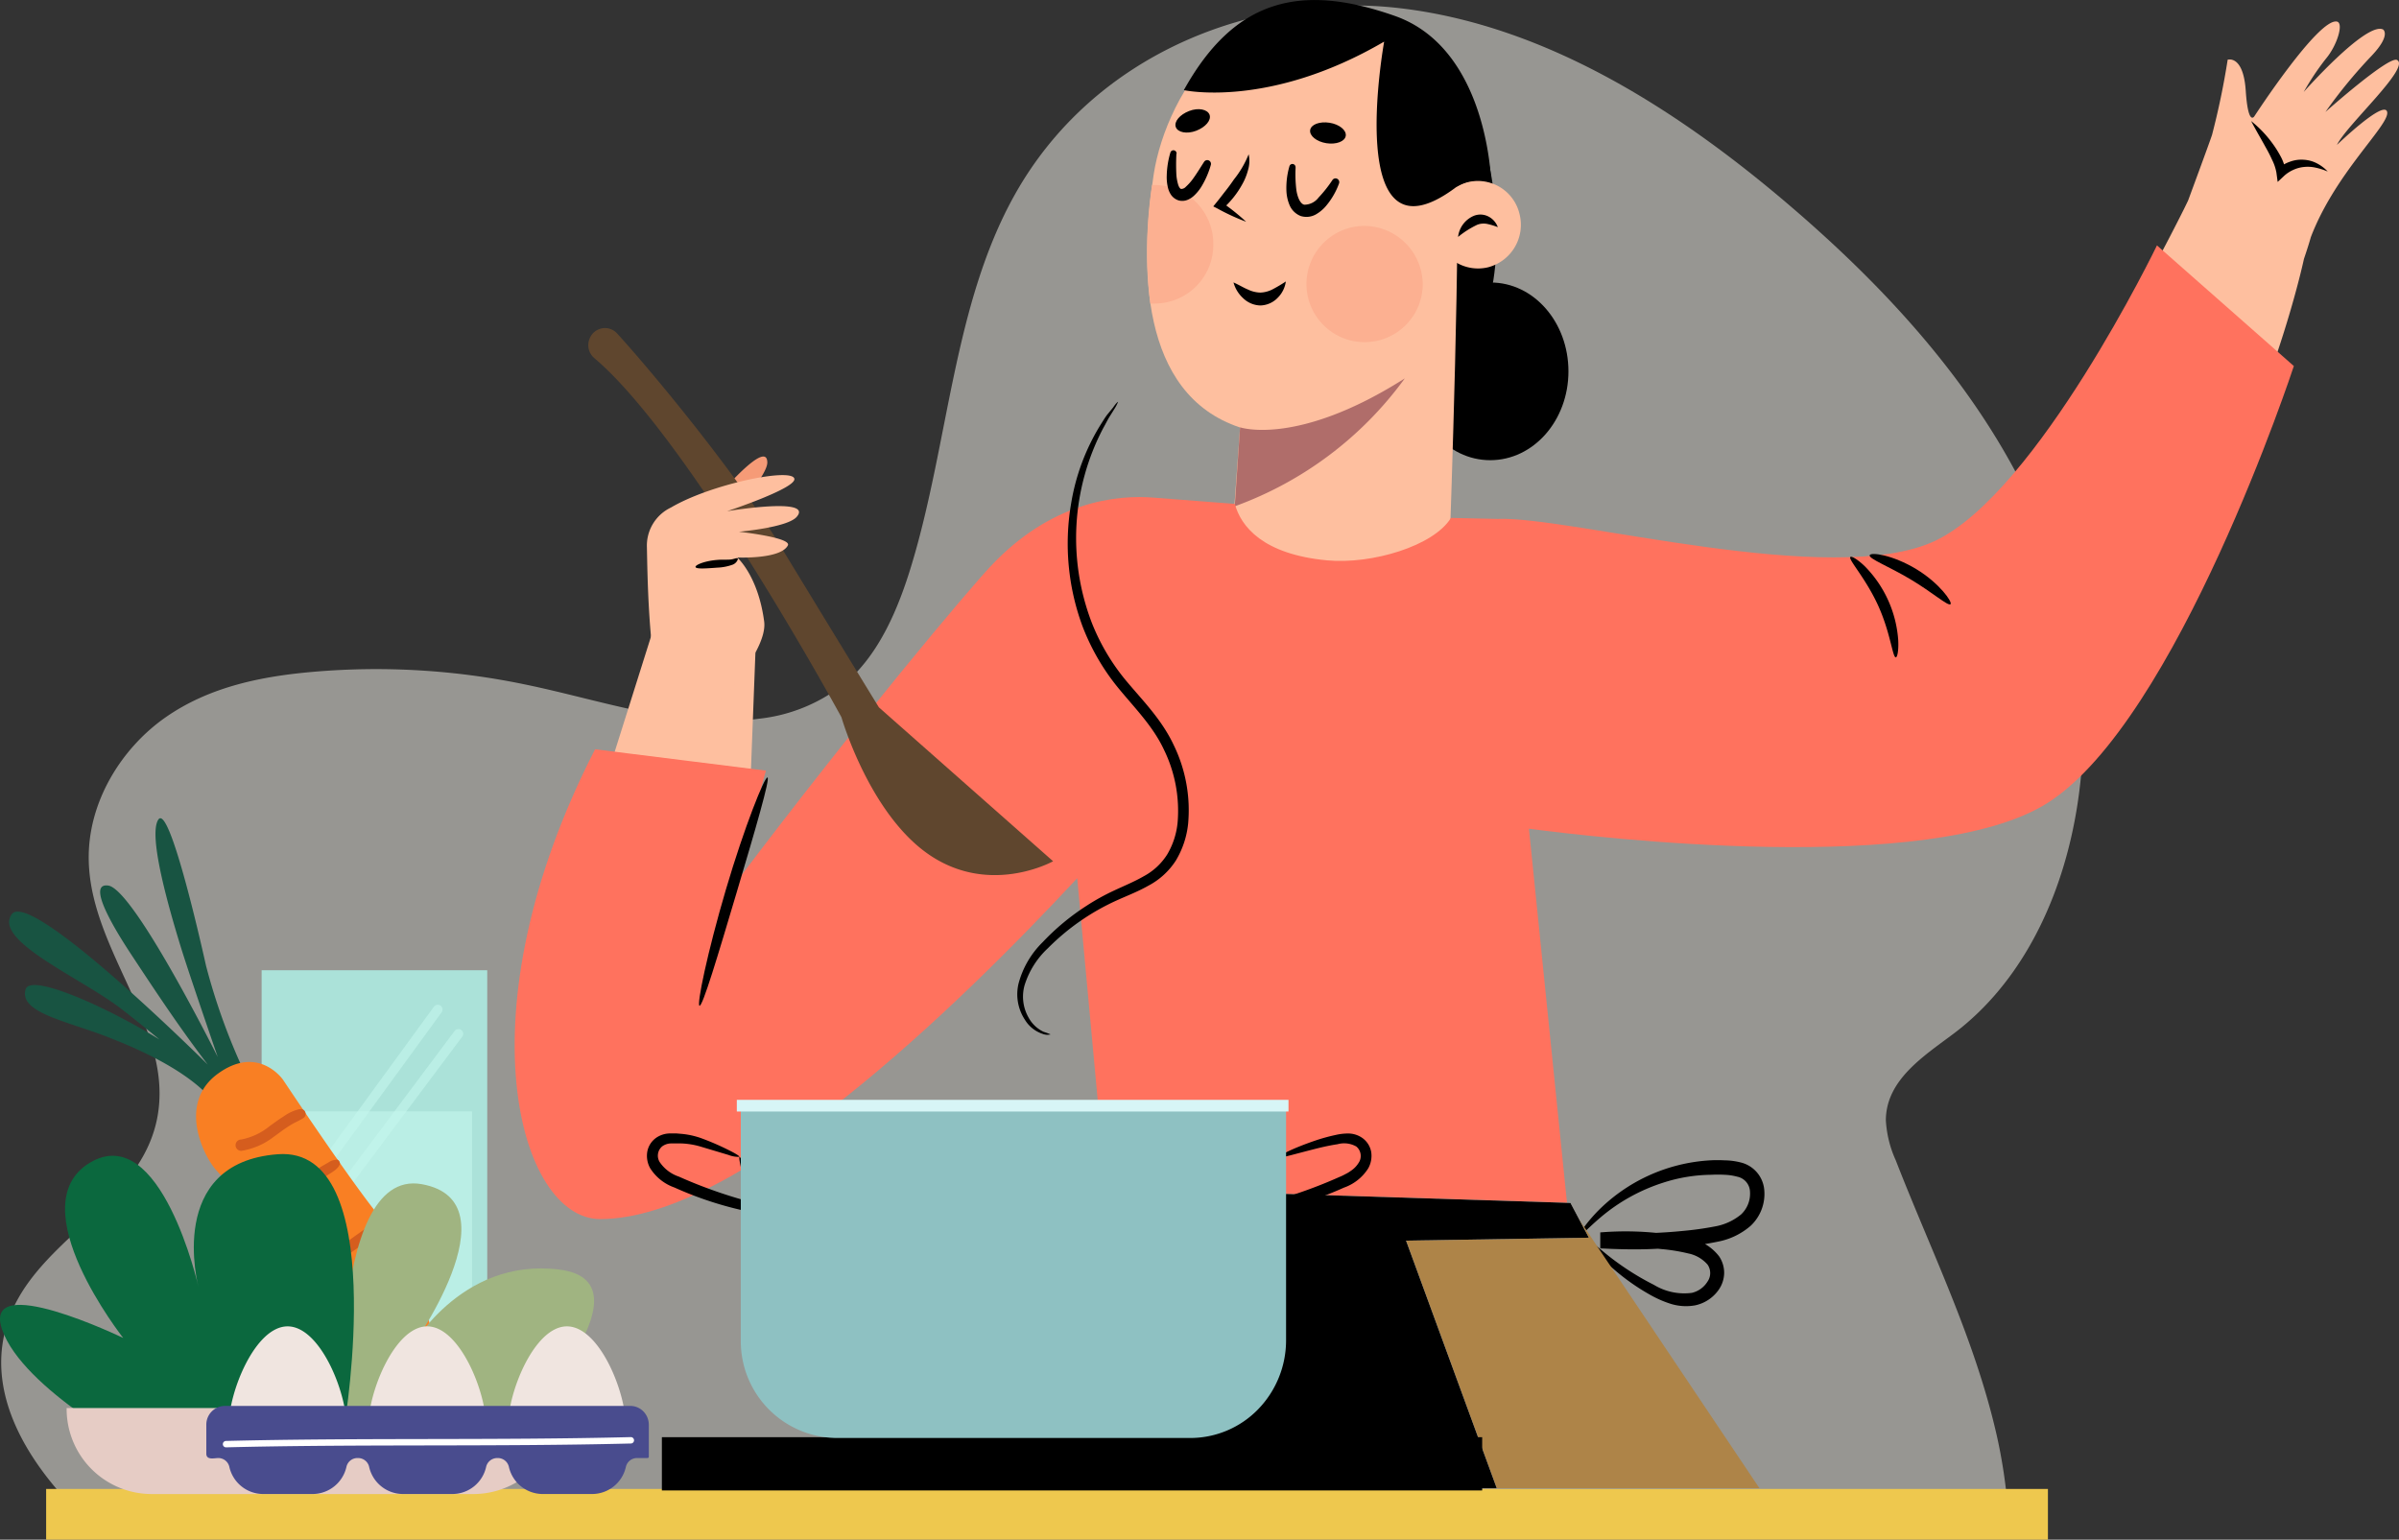 <svg xmlns="http://www.w3.org/2000/svg" width="327.882" height="210.459" viewBox="0 0 327.882 210.459">
  <rect x="0" y="0" width="327.882" height="210.459" fill="#333333" stroke="none"/>
  <g id="OBJECTS" transform="translate(-58.861 -46.718)">
    <g id="Grupo_77" data-name="Grupo 77" transform="translate(59.025 47.467)" opacity="0.5">
      <path id="Caminho_758" data-name="Caminho 758" d="M325.464,187.364c-4.084,3.082-9.344,6.35-9.365,11.913a15.2,15.2,0,0,0,1.347,5.465c4.811,12.372,10.755,24.307,13.759,37.4a71.019,71.019,0,0,1,1.6,10.711H69.018c-6.575-6.558-12.3-15.487-9.974-24.744C62.1,215.9,77.325,211.464,79.816,199.092c2.448-12.186-9.023-22.744-9.333-35.215-.214-8.022,4.458-15.454,10.5-19.673s13.235-5.629,20.312-6.23A99.732,99.732,0,0,1,130,139.69c10.691,2.186,21.381,6.175,32.136,4.7a22.581,22.581,0,0,0,11.92-5.028c4.49-3.913,7.088-10.011,8.916-16.1,5.046-16.755,5.687-35.466,14.037-50.428,10.8-19.356,32.82-27.957,52.908-25.531s38.411,14.208,54.426,28.143c15.64,13.629,30.19,30.46,36.22,51.751S341.874,174.938,325.464,187.364Z" transform="translate(-58.515 -46.903)" fill="#fcfaf1"/>
    </g>
    <path id="Caminho_759" data-name="Caminho 759" d="M321.988,144.674c-7.483,5.978-17.3,10.558-26.438,13.9-2.63-10.164-4.939-20.394-6.66-30.723a60.313,60.313,0,0,0,22.29-9.367c11.172-7.771,26.032-36.5,29.752-43.936l.567-1.169h0s2.886-7.8,3.271-8.973a104.182,104.182,0,0,0,2.138-10.274s2.138-.71,2.47,4.241,1.187,3.476,1.187,3.476,8.777-13.5,11.289-12.929c.941.219,0,3.279-1.518,5.071a35.577,35.577,0,0,0-3.036,4.547S365.851,48.867,368.15,50c0,0,1.144.743-1.593,3.618a68.071,68.071,0,0,0-6.286,7.651s8.67-7.716,9.793-7.1c1.871,1.027-6.906,8.886-8.221,11.607,0,0,6.489-6.263,6.863-4.5s-7.066,8.274-10.434,17.115c-.246.874-.567,1.869-.941,2.973h0S348.436,123.558,321.988,144.674Z" transform="translate(16.419 0.75)" fill="#febf9f"/>
    <path id="Caminho_760" data-name="Caminho 760" d="M346.16,61.36a15.625,15.625,0,0,1,2.865,2.984,14.243,14.243,0,0,1,1.133,1.781,5.837,5.837,0,0,1,.716,2.186l-1.069-.415a4.776,4.776,0,0,1,1.7-.995,4.493,4.493,0,0,1,1.892-.251,4.384,4.384,0,0,1,1.8.514,5.462,5.462,0,0,1,1.432,1.093,8.857,8.857,0,0,0-1.636-.525,4.865,4.865,0,0,0-1.582-.1,4.548,4.548,0,0,0-1.475.393,4.7,4.7,0,0,0-1.251.809l-.9.842-.171-1.268a6.391,6.391,0,0,0-.567-1.705c-.267-.59-.567-1.18-.9-1.76C347.5,63.764,346.812,62.6,346.16,61.36Z" transform="translate(20.374 1.907)"/>
    <path id="Caminho_761" data-name="Caminho 761" d="M260.253,93.693c0,6.711-4.768,12.143-10.691,12.143S239,100.4,239,93.693s4.757-12.143,10.637-12.143S260.253,86.982,260.253,93.693Z" transform="translate(12.974 3.784)"/>
    <path id="Caminho_762" data-name="Caminho 762" d="M242.57,100.818s15.277-12.842,5.559-41.018C241.8,41.471,204.543,93.648,242.57,100.818Z" transform="translate(12.056 1.402)"/>
    <path id="Caminho_763" data-name="Caminho 763" d="M205.919,69.842c1.7-11.017,12.433-29.433,31.494-18.1,5.987,3.563,8.552,10.066,9.76,16.82.855,4.711-.78,51-.78,51-1.614,18.58-28.865,22.952-29.795.361l1.122-15.454C203.93,99.908,204.005,82.181,205.919,69.842Z" transform="translate(10.627 0.683)" fill="#febf9f"/>
    <path id="Caminho_764" data-name="Caminho 764" d="M216.947,100.229s7.8,2.667,22.514-6.689a49.6,49.6,0,0,1-23.241,17.487Z" transform="translate(11.401 4.898)" fill="#b06d6a"/>
    <path id="Caminho_765" data-name="Caminho 765" d="M241.276,82.591a7.945,7.945,0,1,1-7.943-8.121,8.033,8.033,0,0,1,7.943,8.121Z" transform="translate(12.034 3.126)" fill="#fcb091"/>
    <path id="Caminho_766" data-name="Caminho 766" d="M214.065,77.481a8.033,8.033,0,0,0-7.943-8.121h-.428a59.4,59.4,0,0,0-.235,16.2h.663a8.032,8.032,0,0,0,7.943-8.077Z" transform="translate(10.627 2.651)" fill="#fcb091"/>
    <path id="Caminho_767" data-name="Caminho 767" d="M253.376,73.386a6,6,0,0,1-4.277,7.257,5.852,5.852,0,0,1-7.1-4.377,6,6,0,0,1,4.285-7.252A5.862,5.862,0,0,1,253.376,73.386Z" transform="translate(13.17 2.603)" fill="#febf9f"/>
    <path id="Caminho_768" data-name="Caminho 768" d="M244.77,76.11a3.557,3.557,0,0,1,2.192-2.9,2.411,2.411,0,0,1,2.021.142,2.66,2.66,0,0,1,1.219,1.421,8.967,8.967,0,0,0-1.55-.459,2.45,2.45,0,0,0-1.262.131A12.786,12.786,0,0,0,244.77,76.11Z" transform="translate(13.373 2.994)"/>
    <path id="Caminho_769" data-name="Caminho 769" d="M216.06,81.551c.738.328,1.347.71,1.956.962a4.137,4.137,0,0,0,1.7.426,3.918,3.918,0,0,0,1.646-.426,19.73,19.73,0,0,0,1.849-1.093,3.857,3.857,0,0,1-1.069,2.186,3.409,3.409,0,0,1-2.395,1.093,3.509,3.509,0,0,1-2.373-.995,4.507,4.507,0,0,1-1.315-2.153Z" transform="translate(11.39 3.772)"/>
    <path id="Caminho_770" data-name="Caminho 770" d="M218.312,65.52a4.365,4.365,0,0,1-.1,2.186,8.1,8.1,0,0,1-.812,1.967,12.417,12.417,0,0,1-2.63,3.279l-.1-.852a30.178,30.178,0,0,1,3.293,2.634,29.619,29.619,0,0,1-3.934-1.814l-.556-.284.46-.568c.406-.492.8-1.027,1.208-1.541s.791-1.038,1.155-1.574a13.463,13.463,0,0,0,2.01-3.432Z" transform="translate(11.212 2.294)"/>
    <path id="Caminho_771" data-name="Caminho 771" d="M224.081,67.211a17.463,17.463,0,0,0,.107,3.093c.15.984.535,1.869,1.069,1.989a2.434,2.434,0,0,0,1.956-.973,17.567,17.567,0,0,0,1.9-2.4h0a.512.512,0,0,1,.331-.218.5.5,0,0,1,.385.087.52.52,0,0,1,.182.612,10.108,10.108,0,0,1-1.711,2.984,5.185,5.185,0,0,1-1.39,1.2,2.621,2.621,0,0,1-2.138.251,2.734,2.734,0,0,1-1.539-1.541,5.568,5.568,0,0,1-.406-1.836,10.657,10.657,0,0,1,.406-3.41.436.436,0,0,1,.2-.268.419.419,0,0,1,.33-.038.436.436,0,0,1,.31.437Z" transform="translate(11.857 2.406)"/>
    <path id="Caminho_772" data-name="Caminho 772" d="M208.845,65.49a26.815,26.815,0,0,0,0,2.94,6.364,6.364,0,0,0,.246,1.3c.128.393.31.568.406.568a.866.866,0,0,0,.641-.3,7.089,7.089,0,0,0,.887-.973c.556-.754,1.069-1.6,1.6-2.426h0a.512.512,0,0,1,.919.437,11.938,11.938,0,0,1-1.24,2.874,5.908,5.908,0,0,1-1.069,1.322,2.932,2.932,0,0,1-.845.546,1.9,1.9,0,0,1-1.24.087,1.99,1.99,0,0,1-1.016-.732,2.926,2.926,0,0,1-.428-.94,6.062,6.062,0,0,1-.182-1.716,11.968,11.968,0,0,1,.5-3.159.435.435,0,0,1,.214-.259.419.419,0,0,1,.331-.025.426.426,0,0,1,.3.437Z" transform="translate(10.801 2.247)"/>
    <path id="Caminho_773" data-name="Caminho 773" d="M230.725,63.367c-.118.765-1.3,1.213-2.641,1.005s-2.341-1.016-2.224-1.792,1.3-1.213,2.641-1.006S230.842,62.591,230.725,63.367Z" transform="translate(12.066 1.922)"/>
    <path id="Caminho_774" data-name="Caminho 774" d="M213.3,60.635c.267.743-.556,1.7-1.828,2.186s-2.534.23-2.79-.514.556-1.694,1.828-2.186S213.023,59.9,213.3,60.635Z" transform="translate(10.877 1.769)"/>
    <path id="Caminho_775" data-name="Caminho 775" d="M209.71,58.538s11.631,2.568,27.379-6.634c0,0-5.687,31.3,9.622,20.055a5.369,5.369,0,0,1,4.394-.973l.609.2S251.36,52.909,238.564,48.4,216.691,45.98,209.71,58.538Z" transform="translate(10.952 0.5)"/>
    <path id="Caminho_776" data-name="Caminho 776" d="M137.39,142.482,143.216,124l13.47,4.7-.609,15.979Z" transform="translate(5.423 7.183)" fill="#febf9f"/>
    <path id="Caminho_777" data-name="Caminho 777" d="M348.619,76.91s-16.3,33.7-30.276,40.362-50.043-3.41-59.867-2.973h0l-6.35-.142c-2.341,3.836-10.819,6.383-16.955,5.8-8.756-.831-11.76-4.634-12.583-7.716l-10.936-.842h0c-5.292-.47-14.2.579-22.45,9.377-3.143,3.355-17.843,20.766-34.98,43.455l4.276-15.531-23.348-2.918C116.6,181.92,124.8,210,135.834,210c19.029,0,48.813-28.974,65.212-46.592l4.191,45.4,63.074,2.186-5.527-54.352c9.023,1.191,54.864,6.612,70.857-3.508C351.377,141.918,367.328,93.4,367.328,93.4Z" transform="translate(5.044 3.353)" fill="#ff725e"/>
    <path id="Caminho_778" data-name="Caminho 778" d="M147.794,174.654c-.406-.109,1.069-7.279,3.613-15.9s5.281-15.4,5.677-15.3-1.657,7.126-4.212,15.716S148.211,174.8,147.794,174.654Z" transform="translate(6.671 9.537)"/>
    <path id="Caminho_779" data-name="Caminho 779" d="M152.558,110.556c1.069-1.18,4.276-4.8,4.34-6.4,0-2.853-4.725,2.273-6.788,4.634a25.489,25.489,0,0,1,2.448,1.771Z" transform="translate(6.836 5.806)" fill="#f69b77"/>
    <path id="Caminho_780" data-name="Caminho 780" d="M133.784,88.606a2.274,2.274,0,0,1,1.7-1.328,2.237,2.237,0,0,1,2.023.705c5.078,5.552,16.517,19.487,22.247,28.93,8.146,13.4,13.534,22.176,13.534,22.176L197.1,160.128s-10.081,5.64-19.019-2.547c-6.767-6.186-9.91-17.137-9.91-17.137s-20.718-38.056-33.782-49.095a2.318,2.318,0,0,1-.609-2.732Z" transform="translate(5.694 4.313)" fill="#5f462e"/>
    <path id="Caminho_781" data-name="Caminho 781" d="M142.7,134.811c-1.454-6.011-1.561-15.738-1.636-19.367a5.761,5.761,0,0,1,3.293-5.377c5.431-3.2,16.453-5.465,16.859-3.946.342,1.3-9.183,4.448-9.183,4.448s11.856-1.989,9.515.765c-1.24,1.475-7.9,2.044-7.9,2.044s7.238.787,6.682,1.869c-.984,1.924-6.927,1.65-6.927,1.65s2.854,2.459,3.688,8.744c.609,4.514-8.467,13.52-8.467,13.52Z" transform="translate(6.211 6.022)" fill="#febf9f"/>
    <path id="Caminho_782" data-name="Caminho 782" d="M147.28,117.232c-.064-.273,1.219-.82,2.886-.962.823-.077,1.572,0,2.021-.077s.641-.2.791-.153.086.153,0,.339a1.227,1.227,0,0,1-.6.525,6.962,6.962,0,0,1-2.138.415C148.659,117.44,147.355,117.527,147.28,117.232Z" transform="translate(6.64 6.989)"/>
    <path id="Caminho_783" data-name="Caminho 783" d="M301.133,129.6c-.449,0-.727-3.421-2.448-7.159s-4.062-6.2-3.763-6.558c.139-.153.93.262,1.967,1.257a15.947,15.947,0,0,1,4.576,10.11C301.539,128.714,301.336,129.6,301.133,129.6Z" transform="translate(16.834 6.972)"/>
    <path id="Caminho_784" data-name="Caminho 784" d="M308.444,122.363c-.321.317-2.48-1.618-5.474-3.4s-5.687-2.8-5.58-3.279,3.143-.066,6.361,1.88S308.733,122.1,308.444,122.363Z" transform="translate(17.006 6.939)"/>
    <path id="Caminho_785" data-name="Caminho 785" d="M260.96,201.736c.118-.1.919.678,2.448,1.967a36.5,36.5,0,0,0,7.056,4.656,7.978,7.978,0,0,0,5.185,1.093,3.434,3.434,0,0,0,2.138-1.541,2.036,2.036,0,0,0,0-2.328,4.722,4.722,0,0,0-2.63-1.519,24.667,24.667,0,0,0-3.71-.6,41.7,41.7,0,0,0-8.1-.066v-2.186c2.01.12,4.127.153,6.275.087,1.593-.055,3.207-.153,4.715-.306a43.456,43.456,0,0,0,4.479-.623,7.725,7.725,0,0,0,3.56-1.639,3.891,3.891,0,0,0,1.219-3.071,2.172,2.172,0,0,0-1.743-2.087,7.791,7.791,0,0,0-1.743-.262,16.882,16.882,0,0,0-1.817,0A22,22,0,0,0,271.7,194.4a24.917,24.917,0,0,0-8.552,4.754c-1.785,1.519-2.651,2.547-2.79,2.426s.535-1.29,2.213-3.082a23.492,23.492,0,0,1,15.576-7.159,17.016,17.016,0,0,1,1.978,0,9.171,9.171,0,0,1,2.138.273,4.23,4.23,0,0,1,3.282,3.8,5.984,5.984,0,0,1-1.839,4.853,9.533,9.533,0,0,1-4.5,2.186,41.6,41.6,0,0,1-4.736.7c-1.593.164-3.207.273-4.864.328-2.213.066-4.4,0-6.478-.109V201.19a42.284,42.284,0,0,1,8.552.164,27.415,27.415,0,0,1,4.03.732,6.571,6.571,0,0,1,3.667,2.383,4.03,4.03,0,0,1,.684,2.317,4.127,4.127,0,0,1-.706,2.186,5.242,5.242,0,0,1-3.261,2.186,7.024,7.024,0,0,1-3.474-.251,14.716,14.716,0,0,1-2.758-1.235,29.841,29.841,0,0,1-6.917-5.388C261.473,202.786,260.864,201.824,260.96,201.736Z" transform="translate(14.448 13.985)"/>
    <path id="Caminho_786" data-name="Caminho 786" d="M200.779,195.33l-4.789,41h93.874l-26.01-38.788Z" transform="translate(9.47 13.812)" fill="#ae8448"/>
    <path id="Caminho_787" data-name="Caminho 787" d="M200.779,195.33l63.256,2,2.512,4.754-24.984.4,12.4,33.859-57.975-.022Z" transform="translate(9.47 13.812)" fill="#fcfaf1"/>
    <path id="Caminho_788" data-name="Caminho 788" d="M200.779,195.33l63.256,2,2.512,4.754-24.984.4,12.4,33.859-57.975-.022Z" transform="translate(9.47 13.812)"/>
    <rect id="Retângulo_37" data-name="Retângulo 37" width="273.593" height="6.94" transform="translate(65.167 250.237)" fill="#eec84e"/>
    <rect id="Retângulo_38" data-name="Retângulo 38" width="112.112" height="7.279" transform="translate(149.323 243.165)"/>
    <path id="Caminho_789" data-name="Caminho 789" d="M202.19,96.48a5.666,5.666,0,0,1-.492.951l-.684,1.093c-.267.437-.524.962-.845,1.53a32.331,32.331,0,0,0-1.582,26.58,29.053,29.053,0,0,0,4.886,8.175c2.138,2.547,4.715,5.137,6.329,8.59a20.331,20.331,0,0,1,1.967,10.711,12.2,12.2,0,0,1-1.678,5.06,9.989,9.989,0,0,1-3.742,3.432c-1.411.8-2.833,1.344-4.148,1.934a31.523,31.523,0,0,0-9.589,6.612,11.605,11.605,0,0,0-3.207,5.1,5.772,5.772,0,0,0,.545,4.372,4.564,4.564,0,0,0,2.042,1.956,10.33,10.33,0,0,1,.973.361,1.738,1.738,0,0,1-1.069-.066,4.474,4.474,0,0,1-2.437-1.935,6.322,6.322,0,0,1-.877-4.918,12.375,12.375,0,0,1,3.3-5.683,32.112,32.112,0,0,1,6.008-4.984,30.451,30.451,0,0,1,3.806-2.1c1.347-.634,2.726-1.191,4.009-1.934a8.549,8.549,0,0,0,3.207-2.984,10.51,10.51,0,0,0,1.422-4.426,19,19,0,0,0-1.849-9.837c-1.465-3.169-3.913-5.64-6.1-8.284a30.506,30.506,0,0,1-5.057-8.645,32.55,32.55,0,0,1-1.55-16.788,29.526,29.526,0,0,1,3.945-10.623c.363-.568.674-1.093.973-1.486l.823-1.006C201.869,96.71,202.158,96.447,202.19,96.48Z" transform="translate(9.481 5.171)"/>
    <path id="Caminho_790" data-name="Caminho 790" d="M153.717,191.205c.171-.186,1.283,2.415,2.908,6.831l.363.984-1.069-.175a48.915,48.915,0,0,1-11.1-3.487,6.437,6.437,0,0,1-3.3-2.623,3.442,3.442,0,0,1-.4-2.284,2.978,2.978,0,0,1,1.219-1.891,3.4,3.4,0,0,1,1.924-.59h.845l.77.066a10.945,10.945,0,0,1,2.833.667,35.938,35.938,0,0,1,3.72,1.639c.909.459,1.347.765,1.261.831a3.8,3.8,0,0,1-1.475-.262l-3.838-1.148a10.6,10.6,0,0,0-2.587-.426H144.32a2.107,2.107,0,0,0-1.155.393,1.653,1.653,0,0,0-.331,2.186,5.13,5.13,0,0,0,2.6,1.956,65.033,65.033,0,0,0,10.691,3.694l-.673.809C154.251,194.243,153.556,191.38,153.717,191.205Z" transform="translate(6.212 13.675)"/>
    <path id="Caminho_791" data-name="Caminho 791" d="M222.092,191.2c.16.175-.535,3.038-1.764,7.224l-.674-.809a64.61,64.61,0,0,0,10.691-3.694,6.488,6.488,0,0,0,.823-.393,4.451,4.451,0,0,0,.727-.437A3.537,3.537,0,0,0,232.964,192a1.676,1.676,0,0,0-.31-2.241,3.365,3.365,0,0,0-2.555-.317c-.941.142-1.839.339-2.651.536-3.207.8-5.27,1.443-5.345,1.235s1.8-1.2,5.057-2.306a25.208,25.208,0,0,1,2.737-.743,7.565,7.565,0,0,1,1.668-.186,3.39,3.39,0,0,1,1.914.612,2.99,2.99,0,0,1,1.208,1.9,3.486,3.486,0,0,1-.417,2.273,6.436,6.436,0,0,1-3.3,2.612,49.157,49.157,0,0,1-11.086,3.476l-1.069.175.363-.984C220.809,193.62,221.921,191.018,222.092,191.2Z" transform="translate(11.58 13.675)"/>
    <path id="Caminho_792" data-name="Caminho 792" d="M153.613,184.87h74.481v32.187a13.519,13.519,0,0,1-3.845,9.478,12.93,12.93,0,0,1-9.283,3.9H166.645a13.223,13.223,0,0,1-13.075-13.367v-32.2Z" transform="translate(6.54 12.84)" fill="#8ec1c2"/>
    <rect id="Retângulo_39" data-name="Retângulo 39" width="75.401" height="1.596" transform="translate(159.565 197.054)" fill="#d7f5f6"/>
    <rect id="Retângulo_40" data-name="Retângulo 40" width="30.832" height="60.964" transform="translate(94.62 179.338)" fill="#abe2d9"/>
    <rect id="Retângulo_41" data-name="Retângulo 41" width="26.684" height="40.144" transform="translate(96.694 198.628)" fill="#c4f6ec" opacity="0.6"/>
    <line id="Linha_43" data-name="Linha 43" y1="31.029" x2="23.22" transform="translate(98.297 188.026)" fill="none" stroke="#c4f6ec" stroke-linecap="round" stroke-miterlimit="10" stroke-width="1.3" opacity="0.6"/>
    <line id="Linha_44" data-name="Linha 44" y1="27.87" x2="20.312" transform="translate(98.383 184.704)" fill="none" stroke="#c4f6ec" stroke-linecap="round" stroke-miterlimit="10" stroke-width="1.3" opacity="0.6"/>
    <path id="Caminho_793" data-name="Caminho 793" d="M92.04,184.016a85.257,85.257,0,0,1-5.6-15.3c-.909-4.077-5.057-22.187-6.521-19.979s1.593,12.58,3.036,17.3c1.165,3.8,5.089,15.159,5.089,15.159S76.6,158.244,73.075,157.753s2.405,8.306,3.581,10.088c3.934,5.967,6.564,9.836,10.017,14.383,0,0-24.257-24.121-26.791-20.547s9.226,8.591,14.71,12.733c4.2,3.18,13.288,10.929,13.288,10.929s-1.294-2.186-5.987-5.377c-7.066-4.722-19.382-10.47-20.109-8.033-.984,3.279,5.912,4.372,11.76,6.743,13.117,5.148,14.635,9.836,14.635,9.836Z" transform="translate(0.581 10.011)" fill="#185442"/>
    <path id="Caminho_794" data-name="Caminho 794" d="M95.307,181.456s-3.346-4.842-8.884-.831-2.021,11.159-.31,13.115,17.169,18.318,19.243,22.307,9.023,14.645,11.268,13.815.545-3.607-.385-10.558a42.572,42.572,0,0,0-8.168-19.673C103.956,194.462,95.307,181.456,95.307,181.456Z" transform="translate(2.231 12.844)" fill="#f97f23"/>
    <path id="Caminho_795" data-name="Caminho 795" d="M97.171,184.942a6.084,6.084,0,0,0-2.138.995c-.652.4-1.261.863-1.892,1.312a8.807,8.807,0,0,1-3.891,1.836.776.776,0,0,0,0,1.552,9.712,9.712,0,0,0,4.4-1.891c.631-.448,1.24-.918,1.882-1.344a12.225,12.225,0,0,1,1.069-.634,12.744,12.744,0,0,0,1.144-.612.675.675,0,0,0,.257-.826.649.649,0,0,0-.759-.387Z" transform="translate(2.581 13.391)" fill="#d55d1e"/>
    <path id="Caminho_796" data-name="Caminho 796" d="M101.844,191.274a1.9,1.9,0,0,0-1.069.339l-.866.5-1.593.984-3.293,2.1c-.834.525-.075,1.88.759,1.344l3.346-2.186,1.572-1.038c.545-.361,1.368-.787,1.593-1.443a.534.534,0,0,0-.088-.435.51.51,0,0,0-.382-.21Z" transform="translate(3.007 13.978)" fill="#d55d1e"/>
    <path id="Caminho_797" data-name="Caminho 797" d="M107.057,198.875c-1.069.623-2.042,1.377-3.058,2.077l-1.518,1.093a10.223,10.223,0,0,0-1.539,1.159.756.756,0,0,0-.039.957.717.717,0,0,0,.915.2,12.046,12.046,0,0,0,1.454-1.016l1.561-1.093a29.263,29.263,0,0,0,3.015-2.273c.567-.514-.16-1.41-.791-1.093Z" transform="translate(3.427 14.683)" fill="#d55d1e"/>
    <path id="Caminho_798" data-name="Caminho 798" d="M111.984,208.363a4.724,4.724,0,0,0-1.358.743c-.4.24-.78.5-1.165.754l-1.123.743c-.438.306-.93.579-1.336.929a.767.767,0,0,0,0,.995.727.727,0,0,0,.951.186,10.072,10.072,0,0,0,1.229-.82l1.144-.776c.374-.251.748-.5,1.069-.765a5.374,5.374,0,0,0,1.283-1.093.6.6,0,0,0-.053-.678.592.592,0,0,0-.631-.23Z" transform="translate(3.846 15.567)" fill="#d55d1e"/>
    <path id="Caminho_799" data-name="Caminho 799" d="M124.976,228.768s20.569-21.017,6.853-22.766S111.27,217.1,111.27,217.1s14.849-20.438,1.71-22.777S102.13,231.14,102.13,231.14Z" transform="translate(3.512 14.255)" fill="#a0b481"/>
    <path id="Caminho_800" data-name="Caminho 800" d="M105.473,227.361s6.275-37.947-9.14-36.788-10.851,18.11-10.851,18.11-5.142-22.777-14.849-16.941S75.2,215.688,75.2,215.688s-19.361-9.345-16.56-1.169,19.414,16.962,19.414,16.962Z" transform="translate(0.5 13.914)" fill="#0b683e"/>
    <path id="Caminho_801" data-name="Caminho 801" d="M78.383,234.07H122.6a11.634,11.634,0,0,0,11.5-11.76H66.88A11.634,11.634,0,0,0,78.383,234.07Z" transform="translate(1.088 16.866)" fill="#e6ccc5"/>
    <path id="Caminho_802" data-name="Caminho 802" d="M87.61,225.62c0-4.536,3.592-13.52,8.039-13.52s8.039,8.984,8.039,13.52a8.028,8.028,0,0,1-16.036,0Z" transform="translate(2.52 15.917)" fill="#f0e5e0"/>
    <path id="Caminho_803" data-name="Caminho 803" d="M105.46,225.62c0-4.536,3.6-13.52,8.039-13.52s8.039,8.984,8.039,13.52a8.273,8.273,0,0,1-3.83,7.615,7.89,7.89,0,0,1-8.375,0,8.273,8.273,0,0,1-3.83-7.615Z" transform="translate(3.752 15.917)" fill="#f0e5e0"/>
    <path id="Caminho_804" data-name="Caminho 804" d="M123.32,225.62c0-4.536,3.592-13.52,8.039-13.52s8.039,8.984,8.039,13.52a8.028,8.028,0,0,1-16.036,0Z" transform="translate(4.986 15.917)" fill="#f0e5e0"/>
    <path id="Caminho_805" data-name="Caminho 805" d="M142.661,222.05h-55.4a2.552,2.552,0,0,0-2.523,2.579v3.945c0,.918,1.069.6,1.646.6a1.546,1.546,0,0,1,1.5,1.2,4.748,4.748,0,0,0,4.586,3.716H99.29a4.759,4.759,0,0,0,4.6-3.716,1.536,1.536,0,0,1,1.5-1.2h.1a1.547,1.547,0,0,1,1.5,1.2,4.748,4.748,0,0,0,4.586,3.716h6.821a4.737,4.737,0,0,0,4.586-3.716,1.557,1.557,0,0,1,1.507-1.2h.1a1.547,1.547,0,0,1,1.5,1.2,4.748,4.748,0,0,0,4.586,3.716h6.821a4.737,4.737,0,0,0,4.586-3.716,1.557,1.557,0,0,1,1.507-1.2h1.315c.182,0,.321,0,.31-.219v-4.328a2.609,2.609,0,0,0-.743-1.828A2.5,2.5,0,0,0,142.661,222.05Z" transform="translate(2.322 16.842)" fill="#494c8e"/>
    <path id="Caminho_806" data-name="Caminho 806" d="M87.288,227.349c18.441-.459,36.882-.066,55.324-.525a.437.437,0,0,0,0-.874c-18.441.459-36.882.066-55.324.525a.437.437,0,0,0,0,.874Z" transform="translate(2.468 17.204)" fill="#fff"/>
  </g>
</svg>
